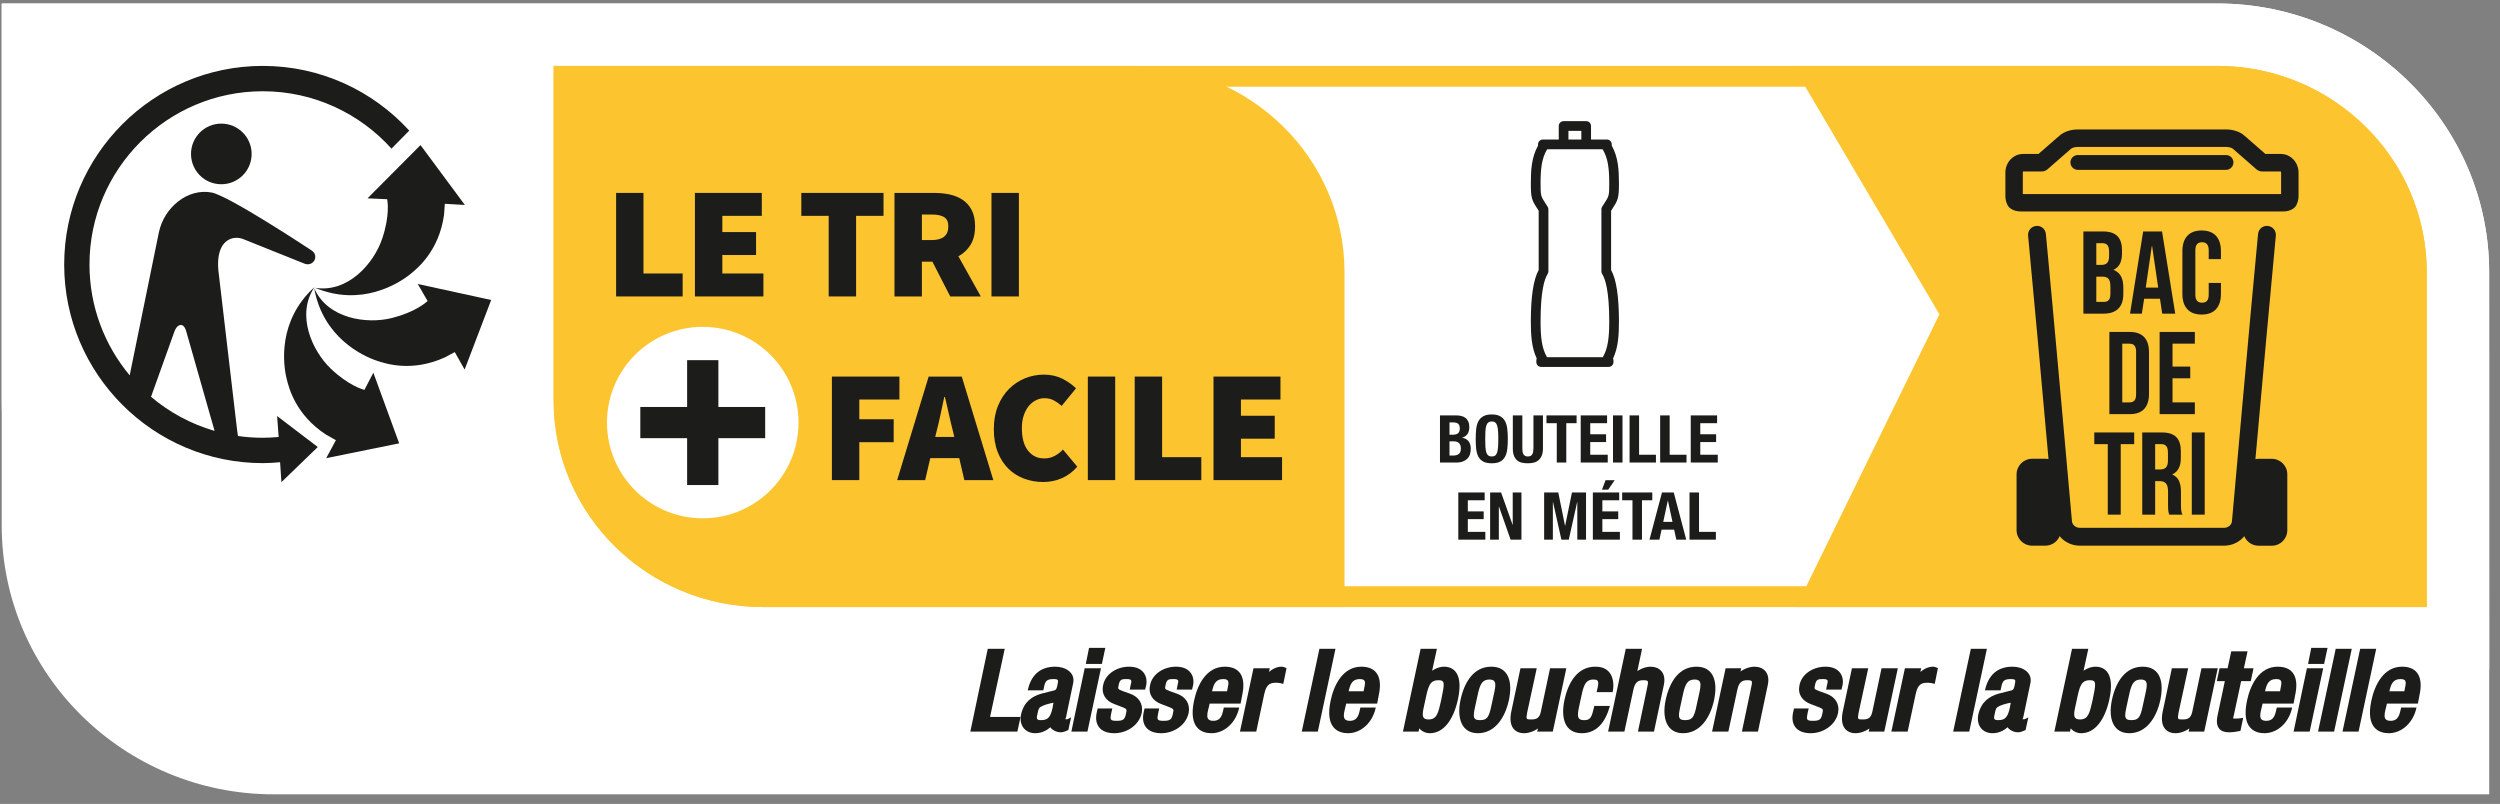<svg width="227" height="73" viewBox="0 0 227 73" fill="none" xmlns="http://www.w3.org/2000/svg">
<rect x="0" y="0" width="227" height="73" fill="#808080" stroke="none"/>
<g clip-path="url(#clip0_19_340)">
<path d="M24.854 72.125C11.234 72.125 0.156 61.177 0.156 47.719V0.318H201.323C214.938 0.318 226.016 11.265 226.016 24.724L226.021 72.125" fill="white"/>
<path d="M24.854 60.792C11.234 60.792 0.156 49.839 0.156 36.38V0.318H201.323C214.938 0.318 226.016 11.265 226.016 24.724L226.021 60.792" fill="white"/>
<path d="M201.323 5.984H50.271V36.38C50.271 46.714 58.802 55.12 69.292 55.12H220.349V24.724C220.349 14.396 211.812 5.984 201.323 5.984Z" fill="white"/>
<path d="M218.458 53.229H69.292C59.844 53.229 52.156 45.672 52.156 36.38V7.875H201.323C210.771 7.875 218.458 15.432 218.458 24.724V53.229ZM201.323 5.984H50.271V36.38C50.271 46.714 58.802 55.12 69.292 55.12H220.349V24.724C220.349 14.396 211.812 5.984 201.323 5.984Z" fill="#FCC42F"/>
<path d="M163.089 55.12L176.099 28.542L162.807 5.984H201.323C211.812 5.984 220.349 14.391 220.349 24.724V55.12" fill="#FCC42F"/>
<path d="M201.323 7.875H166.115L178.245 28.458L166.12 53.229H218.458V24.724C218.458 15.432 210.771 7.875 201.323 7.875Z" fill="#FCC42F"/>
<path d="M206.281 41.661H205.078C204.979 41.661 204.885 41.672 204.792 41.688C205.354 35.432 206.224 25.771 206.646 21.396C206.687 20.953 206.359 20.557 205.917 20.516C205.464 20.463 205.073 20.797 205.031 21.245C204.385 27.963 202.677 47.146 202.661 47.339C202.63 47.661 202.312 47.927 201.943 47.927H188.854C188.479 47.927 188.167 47.661 188.135 47.339C188.12 47.146 186.411 27.963 185.766 21.245C185.724 20.797 185.333 20.463 184.88 20.516C184.437 20.557 184.109 20.953 184.151 21.396C184.573 25.771 185.443 35.427 186.005 41.688C185.911 41.667 185.812 41.656 185.719 41.656H184.516C183.74 41.656 183.104 42.292 183.104 43.068V48.141C183.104 48.917 183.74 49.547 184.516 49.547H185.719C186.297 49.547 186.802 49.193 187.016 48.682C187.443 49.214 188.104 49.547 188.854 49.547H201.943C202.687 49.547 203.349 49.214 203.781 48.688C203.995 49.193 204.495 49.552 205.078 49.552H206.281C207.057 49.552 207.687 48.922 207.687 48.141V43.068C207.687 42.292 207.057 41.661 206.281 41.661Z" fill="#1C1C1B"/>
<path d="M190.344 25.12V27.412H191.016C191.411 27.412 191.625 27.229 191.625 26.677V26.026C191.625 25.333 191.401 25.12 190.865 25.12H190.344ZM190.344 22.083V24.052H190.802C191.24 24.052 191.505 23.865 191.505 23.266V22.849C191.505 22.312 191.323 22.083 190.906 22.083H190.344ZM192.677 22.734V23C192.677 23.766 192.443 24.245 191.922 24.49V24.51C192.547 24.76 192.797 25.312 192.797 26.099V26.708C192.797 27.859 192.187 28.479 191.016 28.479H189.172V21.016H190.938C192.156 21.016 192.677 21.583 192.677 22.734Z" fill="#1C1C1B"/>
<path d="M194.833 26.115H195.964L195.411 22.338H195.385L194.833 26.115ZM197.51 28.479H196.328L196.125 27.125H194.688L194.479 28.479H193.406L194.599 21.016H196.313" fill="#1C1C1B"/>
<path d="M201.661 25.693V26.687C201.661 27.88 201.062 28.562 199.911 28.562C198.76 28.562 198.161 27.88 198.161 26.687V22.807C198.161 21.609 198.76 20.927 199.911 20.927C201.062 20.927 201.661 21.609 201.661 22.807V23.531H200.552V22.729C200.552 22.198 200.318 21.995 199.943 21.995C199.573 21.995 199.338 22.198 199.338 22.729V26.76C199.338 27.292 199.573 27.484 199.943 27.484C200.318 27.484 200.552 27.292 200.552 26.76V25.693" fill="#1C1C1B"/>
<path d="M192.703 31.208V36.536H193.365C193.734 36.536 193.958 36.344 193.958 35.812V31.932C193.958 31.401 193.734 31.208 193.365 31.208H192.703ZM191.531 30.141H193.385C194.557 30.141 195.13 30.792 195.13 31.984V35.76C195.13 36.953 194.557 37.604 193.385 37.604H191.531" fill="#1C1C1B"/>
<path d="M197.266 33.286H198.875V34.349H197.266V36.536H199.292V37.604H196.094V30.141H199.292V31.203H197.266" fill="#1C1C1B"/>
<path d="M190.161 39.266H193.786V40.328H192.562V46.729H191.385V40.328H190.161" fill="#1C1C1B"/>
<path d="M195.688 40.328V42.625H196.146C196.583 42.625 196.849 42.432 196.849 41.833V41.099C196.849 40.568 196.667 40.328 196.25 40.328H195.688ZM196.969 46.729C196.901 46.536 196.859 46.417 196.859 45.812V44.635C196.859 43.948 196.625 43.688 196.094 43.688H195.688V46.729H194.516V39.266H196.286C197.5 39.266 198.021 39.828 198.021 40.979V41.568C198.021 42.333 197.776 42.823 197.255 43.073V43.094C197.839 43.339 198.031 43.891 198.031 44.672V45.823C198.031 46.182 198.042 46.453 198.161 46.729" fill="#1C1C1B"/>
<path d="M199.016 46.729H200.188V39.266H199.016V46.729Z" fill="#1C1C1B"/>
<path d="M207.125 17.62H183.672V15.667C183.672 15.599 183.703 15.568 183.698 15.568H185.396C185.589 15.568 185.771 15.5 185.917 15.37L188.047 13.51C188.141 13.427 188.37 13.344 188.661 13.344H202.13C202.422 13.344 202.656 13.427 202.75 13.51L204.88 15.37C205.026 15.5 205.208 15.568 205.401 15.568H207.099C207.089 15.568 207.125 15.599 207.125 15.667V17.62ZM207.099 13.979H205.698L203.792 12.318C203.385 11.958 202.781 11.755 202.13 11.755H188.661C188.016 11.755 187.411 11.958 187 12.318L185.094 13.979H183.698C182.807 13.979 182.089 14.739 182.089 15.667V17.812C182.089 18.109 182.161 18.401 182.307 18.661C182.37 18.771 182.458 18.87 182.562 18.937C182.823 19.109 183.12 19.198 183.427 19.198H207.37C207.677 19.198 207.974 19.109 208.234 18.937C208.339 18.87 208.427 18.771 208.49 18.661C208.63 18.401 208.708 18.109 208.708 17.812V15.667C208.708 14.739 207.984 13.979 207.099 13.979Z" fill="#1C1C1B"/>
<path d="M202.125 14.078H188.667C188.297 14.078 187.995 14.38 187.995 14.75C187.995 15.12 188.297 15.422 188.667 15.422H202.125C202.495 15.422 202.797 15.12 202.797 14.75C202.797 14.38 202.495 14.078 202.125 14.078Z" fill="#1C1C1B"/>
<path d="M103.057 5.984H50.271V36.38C50.271 46.714 58.802 55.12 69.292 55.12H122.083V24.724C122.083 14.396 113.547 5.984 103.057 5.984Z" fill="#FCC42F"/>
<path d="M63.807 29.677C59.005 29.677 55.114 33.568 55.114 38.37C55.114 43.172 59.005 47.062 63.807 47.062C68.615 47.062 72.505 43.172 72.505 38.37C72.505 33.568 68.615 29.677 63.807 29.677Z" fill="white"/>
<path d="M69.479 39.786H65.229V44.042H62.391V39.786H58.141V36.953H62.391V32.703H65.229V36.953H69.479" fill="#1C1C1B"/>
<path d="M55.943 26.917V17.516H58.427V24.833H61.984V26.917" fill="#1C1C1B"/>
<path d="M63.099 26.917V17.516H69.172V19.599H65.588V21.073H68.651V23.156H65.588V24.833H69.318V26.917" fill="#1C1C1B"/>
<path d="M75.245 26.917V19.599H72.76V17.516H80.224V19.599H77.734V26.917" fill="#1C1C1B"/>
<path d="M83.708 21.797H84.604C85.604 21.797 86.109 21.38 86.109 20.552C86.109 20.146 85.979 19.87 85.724 19.713C85.469 19.557 85.094 19.479 84.604 19.479H83.708V21.797ZM81.219 26.917V17.516H84.776C85.281 17.516 85.76 17.562 86.219 17.656C86.677 17.755 87.073 17.922 87.417 18.151C87.76 18.38 88.031 18.693 88.234 19.083C88.438 19.474 88.537 19.963 88.537 20.552C88.537 21.229 88.401 21.787 88.125 22.229C87.854 22.672 87.484 23.021 87.021 23.271L89.057 26.917H86.281L84.662 23.76H83.708V26.917" fill="#1C1C1B"/>
<path d="M90.026 26.917H92.516V17.516H90.026V26.917Z" fill="#1C1C1B"/>
<path d="M75.536 43.594V34.193H81.667V36.276H78.026V38.068H81.146V40.151H78.026V43.594" fill="#1C1C1B"/>
<path d="M85.078 39.021L84.917 39.672H86.651L86.495 39.021C86.38 38.568 86.26 38.078 86.146 37.547C86.031 37.016 85.917 36.516 85.797 36.042H85.74C85.635 36.526 85.526 37.031 85.417 37.552C85.307 38.078 85.193 38.568 85.078 39.021ZM81.463 43.594L84.323 34.193H87.328L90.193 43.594H87.562L87.099 41.599H84.469L84.005 43.594" fill="#1C1C1B"/>
<path d="M94.719 43.766C94.125 43.766 93.552 43.667 93.01 43.469C92.463 43.271 91.99 42.974 91.578 42.573C91.167 42.172 90.838 41.672 90.599 41.068C90.359 40.469 90.24 39.766 90.24 38.964C90.24 38.177 90.365 37.474 90.615 36.859C90.865 36.25 91.198 35.734 91.62 35.312C92.036 34.896 92.521 34.573 93.068 34.349C93.615 34.13 94.182 34.016 94.781 34.016C95.406 34.016 95.969 34.141 96.458 34.385C96.953 34.635 97.365 34.927 97.703 35.26L96.401 36.854C96.172 36.651 95.932 36.484 95.687 36.354C95.437 36.224 95.156 36.156 94.838 36.156C94.557 36.156 94.297 36.219 94.052 36.349C93.807 36.474 93.588 36.651 93.401 36.88C93.213 37.115 93.062 37.401 92.953 37.734C92.838 38.073 92.786 38.453 92.786 38.875C92.786 39.766 92.969 40.448 93.344 40.917C93.713 41.391 94.203 41.625 94.807 41.625C95.177 41.625 95.5 41.547 95.786 41.385C96.068 41.229 96.312 41.036 96.516 40.818L97.818 42.375C97.411 42.844 96.948 43.188 96.422 43.417C95.896 43.651 95.328 43.766 94.719 43.766Z" fill="#1C1C1B"/>
<path d="M98.776 43.594H101.26V34.193H98.776V43.594Z" fill="#1C1C1B"/>
<path d="M103.031 43.594V34.193H105.521V41.51H109.078V43.594" fill="#1C1C1B"/>
<path d="M110.188 43.594V34.193H116.266V36.276H112.677V37.75H115.745V39.833H112.677V41.51H116.411V43.594" fill="#1C1C1B"/>
<path d="M28.562 26.062C26.87 28.552 28.307 31.828 30.052 33.49C31.646 35 32.922 35.359 33.089 35.401L33.901 33.844L36.245 40.255L29.62 41.599L30.5 39.969L29.604 39.464C26.812 37.646 26.224 35.177 26.031 34.406C25.698 33.078 25.203 29.109 28.562 26.062Z" fill="#1C1C1B"/>
<path d="M28.531 26.172C29.734 28.927 33.271 29.463 35.604 28.87C37.677 28.344 38.661 27.489 38.828 27.333L38.818 27.318L37.932 25.786L44.599 27.239L42.188 33.557L41.292 31.969L40.422 32.437C37.396 33.828 34.99 33.01 34.234 32.76C32.938 32.333 29.312 30.635 28.531 26.172Z" fill="#1C1C1B"/>
<path d="M40.318 19.516C39.854 22.812 37.87 24.396 37.25 24.896C36.188 25.755 32.802 27.885 28.62 26.135C31.594 26.609 33.953 23.927 34.714 21.641C35.401 19.588 35.198 18.292 35.156 18.088H35.135L33.37 18.01L38.182 13.172L42.208 18.609L40.391 18.505" fill="#1C1C1B"/>
<path fill-rule="evenodd" clip-rule="evenodd" d="M20.094 16.729C18.573 16.729 17.344 15.5 17.344 13.979C17.344 12.458 18.573 11.224 20.094 11.224C21.615 11.224 22.849 12.458 22.849 13.979C22.849 15.5 21.615 16.729 20.094 16.729Z" fill="#1C1C1B"/>
<path d="M15.833 30.115C16.068 29.469 16.417 29.51 16.417 29.51C16.417 29.51 16.734 29.443 16.912 30.094L19.484 39.125C17.338 38.505 15.38 37.438 13.713 36.031L15.833 30.115ZM23.859 5.984C13.917 5.984 5.828 14.073 5.828 24.021C5.828 33.958 13.917 42.052 23.859 42.052C24.391 42.052 24.912 42.016 25.432 41.969L25.552 43.781L28.854 40.589L25.162 37.776L25.302 39.677C24.828 39.719 24.344 39.75 23.859 39.75C23.094 39.75 22.344 39.693 21.609 39.589L21.537 39.109L19.823 24.51C19.588 21.755 21.162 21.312 22.135 21.729L27.604 23.922C28.229 24.193 28.531 23.672 28.531 23.672C28.531 23.672 28.885 23.12 28.25 22.713C28.25 22.713 20.797 17.776 19.208 17.479C17.042 17.073 14.896 18.828 14.422 21.115L11.776 34.083C9.5 31.349 8.125 27.844 8.125 24.021C8.125 15.344 15.182 8.286 23.859 8.286C28.495 8.286 32.667 10.302 35.547 13.495L37.161 11.859C33.865 8.25 29.12 5.984 23.859 5.984Z" fill="#1C1C1B"/>
<path d="M88.335 66.431H92.377L92.668 65.097H89.897L91.231 58.91H89.689L88.106 66.431H88.335Z" fill="#1C1C1B"/>
<path d="M97.442 62.035C97.65 61.097 96.775 60.535 95.817 60.535C94.4 60.535 93.608 61.347 93.317 62.681H94.733C94.879 61.972 94.9 61.66 95.629 61.66C96.192 61.66 96.088 61.764 96.004 62.264C95.9 62.722 95.817 62.66 95.421 62.764L94.525 62.993C93.754 63.222 92.983 63.681 92.713 64.868C92.504 65.91 93.129 66.576 94.004 66.576C94.629 66.576 95.233 66.264 95.588 65.785H95.296C95.254 66.118 95.817 66.493 96.296 66.493C96.504 66.493 96.692 66.431 97.004 66.285L97.254 65.139C96.817 65.368 96.879 65.306 96.817 65.306C96.65 65.306 96.754 65.326 96.796 65.118L97.442 62.035ZM95.567 64.306C95.379 65.097 95.171 65.389 94.525 65.389C94.067 65.389 94.108 65.222 94.213 64.764C94.296 64.368 94.317 64.243 94.65 64.097C95.004 63.931 95.754 63.764 95.65 63.827L95.567 64.306Z" fill="#1C1C1B"/>
<path d="M97.509 66.431H98.738L99.968 60.681H98.488L97.28 66.431H97.509ZM98.822 60.285H100.051L100.363 58.826H98.884L98.593 60.285H98.822Z" fill="#1C1C1B"/>
<path d="M104.021 62.431L104.083 62.181C104.208 61.514 103.896 60.535 102.521 60.535C101.417 60.535 100.375 61.181 100.167 62.202C99.979 63.056 100.438 63.66 101.188 63.931L102 64.243C102.354 64.389 102.313 64.451 102.229 64.847C102.125 65.347 101.958 65.451 101.375 65.451C100.75 65.451 100.792 65.306 100.917 64.681L101 64.326H99.667L99.583 64.701C99.354 65.743 99.833 66.576 101.188 66.576C102.271 66.576 103.417 65.889 103.667 64.743C103.833 63.889 103.375 63.264 102.625 62.993L101.979 62.764C101.458 62.556 101.5 62.577 101.583 62.16C101.688 61.66 101.896 61.66 102.313 61.66C102.875 61.66 102.729 61.868 102.646 62.285L102.583 62.618H103.979L104.021 62.431Z" fill="#1C1C1B"/>
<path d="M108.281 62.431L108.343 62.181C108.468 61.514 108.156 60.535 106.781 60.535C105.677 60.535 104.635 61.181 104.427 62.202C104.239 63.056 104.697 63.66 105.447 63.931L106.26 64.243C106.614 64.389 106.572 64.451 106.489 64.847C106.385 65.347 106.218 65.451 105.635 65.451C105.01 65.451 105.052 65.306 105.177 64.681L105.26 64.326H103.927L103.843 64.701C103.614 65.743 104.093 66.576 105.447 66.576C106.531 66.576 107.677 65.889 107.927 64.743C108.093 63.889 107.635 63.264 106.885 62.993L106.239 62.764C105.718 62.556 105.76 62.577 105.843 62.16C105.947 61.66 106.156 61.66 106.572 61.66C107.135 61.66 106.989 61.868 106.906 62.285L106.843 62.618H108.239L108.281 62.431Z" fill="#1C1C1B"/>
<path d="M112.687 63.681L112.791 63.118C113.124 61.618 112.708 60.535 111.208 60.535C109.52 60.535 108.708 62.222 108.416 63.639C107.895 66.118 109.124 66.576 109.999 66.576C111.166 66.576 112.228 65.639 112.52 64.243H111.124C110.999 64.764 110.937 65.451 110.166 65.451C109.353 65.451 109.645 64.722 109.812 63.993L109.833 63.889H112.645L112.687 63.681ZM110.02 62.952L110.041 62.847C110.187 62.139 110.374 61.66 111.062 61.66C111.666 61.66 111.583 61.972 111.437 62.66L111.416 62.764H110.062L110.02 62.952Z" fill="#1C1C1B"/>
<path d="M112.838 66.431H114.067L114.796 63.014C115.004 62.014 115.442 61.993 115.942 61.993C116.108 61.993 116.317 62.035 116.525 62.097L116.817 60.66C116.546 60.556 116.483 60.535 116.358 60.535C115.754 60.535 115.129 60.972 114.796 61.514H115.108L115.296 60.681H113.817L112.588 66.431H112.838Z" fill="#1C1C1B"/>
<path d="M118.429 66.431H119.658L121.262 58.91H119.804L118.2 66.431H118.429Z" fill="#1C1C1B"/>
<path d="M125.087 63.681L125.191 63.118C125.524 61.618 125.108 60.535 123.608 60.535C121.92 60.535 121.108 62.222 120.816 63.639C120.295 66.118 121.524 66.576 122.399 66.576C123.566 66.576 124.628 65.639 124.92 64.243H123.524C123.399 64.764 123.337 65.451 122.566 65.451C121.753 65.451 122.045 64.722 122.212 63.993L122.233 63.889H125.045L125.087 63.681ZM122.42 62.952L122.441 62.847C122.587 62.139 122.774 61.66 123.462 61.66C124.066 61.66 123.983 61.972 123.837 62.66L123.816 62.764H122.462L122.42 62.952Z" fill="#1C1C1B"/>
<path d="M127.637 66.431H128.804L128.95 65.764H128.658C128.679 65.931 129.054 66.576 129.825 66.576C131.096 66.576 131.992 65.326 132.387 63.472C132.887 61.097 131.95 60.535 131.117 60.535C130.554 60.535 129.908 60.889 129.637 61.306H129.95L130.471 58.91H128.992L127.387 66.431H127.637ZM129.408 63.618C129.679 62.327 129.804 61.764 130.617 61.764C131.242 61.764 131.158 62.077 130.867 63.535C130.596 64.743 130.471 65.326 129.721 65.326C128.971 65.326 129.158 64.764 129.408 63.618Z" fill="#1C1C1B"/>
<path d="M132.614 63.556C132.26 65.222 132.718 66.576 134.198 66.576C135.698 66.576 136.656 65.222 137.01 63.556C137.364 61.889 136.968 60.535 135.406 60.535C133.843 60.535 132.968 61.889 132.614 63.556ZM134.073 63.556C134.323 62.368 134.448 61.702 135.239 61.702C136.031 61.702 135.781 62.368 135.531 63.556C135.239 64.931 135.177 65.389 134.385 65.389C133.593 65.389 133.781 64.931 134.073 63.556Z" fill="#1C1C1B"/>
<path d="M139.828 66.431H140.994L142.223 60.681H140.744L139.911 64.618C139.786 65.222 139.494 65.326 139.036 65.326C138.578 65.326 138.557 65.326 138.661 64.722L139.536 60.681H138.057L137.223 64.618C136.932 66.014 137.578 66.576 138.39 66.576C138.994 66.576 139.682 66.222 140.015 65.806H139.723L139.578 66.431H139.828Z" fill="#1C1C1B"/>
<path d="M144.721 64.285C144.533 65.097 144.408 65.41 143.825 65.389C143.033 65.389 143.262 64.743 143.512 63.556C143.762 62.368 143.887 61.702 144.679 61.702C145.325 61.681 145.117 62.16 144.971 62.847H146.429C146.617 61.972 146.471 60.514 144.846 60.535C143.283 60.535 142.408 61.889 142.054 63.556C141.7 65.222 142.096 66.577 143.637 66.577C144.971 66.577 145.783 65.577 146.179 64.097H144.762L144.721 64.285Z" fill="#1C1C1B"/>
<path d="M146.266 66.431H147.495L148.308 62.639C148.454 61.931 148.745 61.764 149.204 61.764C149.745 61.764 149.683 61.847 149.537 62.556L148.725 66.431H150.183L151.079 62.181C151.308 61.097 150.683 60.535 149.87 60.535C149.308 60.535 148.641 60.868 148.35 61.222L148.579 61.368L149.1 58.91H147.62L146.016 66.431H146.266Z" fill="#1C1C1B"/>
<path d="M151.243 63.556C150.889 65.222 151.347 66.576 152.826 66.576C154.326 66.576 155.285 65.222 155.639 63.556C155.993 61.889 155.597 60.535 154.035 60.535C152.472 60.535 151.597 61.889 151.243 63.556ZM152.701 63.556C152.951 62.368 153.076 61.702 153.868 61.702C154.66 61.702 154.41 62.368 154.16 63.556C153.868 64.931 153.805 65.389 153.014 65.389C152.222 65.389 152.41 64.931 152.701 63.556Z" fill="#1C1C1B"/>
<path d="M155.706 66.431H156.935L157.748 62.639C157.894 61.931 158.185 61.764 158.644 61.764C159.185 61.764 159.123 61.847 158.977 62.556L158.165 66.431H159.623L160.519 62.181C160.748 61.097 160.123 60.535 159.31 60.535C158.706 60.535 157.998 60.889 157.665 61.306H157.956L158.102 60.681H156.685L155.456 66.431H155.706Z" fill="#1C1C1B"/>
<path d="M167.25 62.431L167.312 62.181C167.437 61.514 167.125 60.535 165.75 60.535C164.645 60.535 163.604 61.181 163.395 62.202C163.208 63.056 163.666 63.66 164.416 63.931L165.229 64.243C165.583 64.389 165.541 64.451 165.458 64.847C165.354 65.347 165.187 65.451 164.604 65.451C163.979 65.451 164.02 65.306 164.145 64.681L164.229 64.326H162.895L162.812 64.701C162.583 65.743 163.062 66.576 164.416 66.576C165.5 66.576 166.645 65.889 166.895 64.743C167.062 63.889 166.604 63.264 165.854 62.993L165.208 62.764C164.687 62.556 164.729 62.577 164.812 62.16C164.916 61.66 165.125 61.66 165.541 61.66C166.104 61.66 165.958 61.868 165.875 62.285L165.812 62.618H167.208L167.25 62.431Z" fill="#1C1C1B"/>
<path d="M169.926 66.431H171.093L172.322 60.681H170.843L170.01 64.618C169.885 65.222 169.593 65.326 169.135 65.326C168.676 65.326 168.655 65.326 168.76 64.722L169.635 60.681H168.155L167.322 64.618C167.03 66.014 167.676 66.576 168.489 66.576C169.093 66.576 169.78 66.222 170.114 65.806H169.822L169.676 66.431H169.926Z" fill="#1C1C1B"/>
<path d="M171.986 66.431H173.215L173.945 63.014C174.153 62.014 174.59 61.993 175.09 61.993C175.257 61.993 175.465 62.035 175.674 62.097L175.965 60.66C175.695 60.556 175.632 60.535 175.507 60.535C174.903 60.535 174.278 60.972 173.945 61.514H174.257L174.445 60.681H172.965L171.736 66.431H171.986Z" fill="#1C1C1B"/>
<path d="M177.578 66.431H178.807L180.411 58.91H178.953L177.349 66.431H177.578Z" fill="#1C1C1B"/>
<path d="M184.36 62.035C184.569 61.097 183.694 60.535 182.735 60.535C181.319 60.535 180.527 61.347 180.235 62.681H181.652C181.798 61.972 181.819 61.66 182.548 61.66C183.11 61.66 183.006 61.764 182.923 62.264C182.819 62.722 182.735 62.66 182.34 62.764L181.444 62.993C180.673 63.222 179.902 63.681 179.631 64.868C179.423 65.91 180.048 66.576 180.923 66.576C181.548 66.576 182.152 66.264 182.506 65.785H182.215C182.173 66.118 182.735 66.493 183.215 66.493C183.423 66.493 183.61 66.431 183.923 66.285L184.173 65.139C183.735 65.368 183.798 65.306 183.735 65.306C183.569 65.306 183.673 65.326 183.715 65.118L184.36 62.035ZM182.485 64.306C182.298 65.097 182.09 65.389 181.444 65.389C180.985 65.389 181.027 65.222 181.131 64.764C181.215 64.368 181.235 64.243 181.569 64.097C181.923 63.931 182.673 63.764 182.569 63.827L182.485 64.306Z" fill="#1C1C1B"/>
<path d="M186.786 66.431H187.953L188.099 65.764H187.807C187.828 65.931 188.203 66.576 188.974 66.576C190.245 66.576 191.14 65.326 191.536 63.472C192.036 61.097 191.099 60.535 190.265 60.535C189.703 60.535 189.057 60.889 188.786 61.306H189.099L189.62 58.91H188.14L186.536 66.431H186.786ZM188.557 63.618C188.828 62.327 188.953 61.764 189.765 61.764C190.39 61.764 190.307 62.077 190.015 63.535C189.745 64.743 189.62 65.326 188.87 65.326C188.12 65.326 188.307 64.764 188.557 63.618Z" fill="#1C1C1B"/>
<path d="M191.763 63.556C191.409 65.222 191.867 66.576 193.346 66.576C194.846 66.576 195.805 65.222 196.159 63.556C196.513 61.889 196.117 60.535 194.555 60.535C192.992 60.535 192.117 61.889 191.763 63.556ZM193.221 63.556C193.471 62.368 193.596 61.702 194.388 61.702C195.18 61.702 194.93 62.368 194.68 63.556C194.388 64.931 194.325 65.389 193.534 65.389C192.742 65.389 192.93 64.931 193.221 63.556Z" fill="#1C1C1B"/>
<path d="M198.976 66.431H200.143L201.372 60.681H199.893L199.06 64.618C198.935 65.222 198.643 65.326 198.185 65.326C197.726 65.326 197.705 65.326 197.81 64.722L198.685 60.681H197.205L196.372 64.618C196.08 66.014 196.726 66.576 197.539 66.576C198.143 66.576 198.83 66.222 199.164 65.806H198.872L198.726 66.431H198.976Z" fill="#1C1C1B"/>
<path d="M201.515 61.847H202.015L201.349 64.993C201.12 66.097 201.64 66.493 202.37 66.493C202.724 66.493 203.015 66.451 203.432 66.368L203.682 65.181C203.328 65.243 203.203 65.243 203.036 65.243C202.661 65.243 202.765 65.285 202.849 64.868L203.495 61.847H204.37L204.62 60.681H203.745L204.078 59.139H202.599L202.265 60.681H201.536L201.286 61.847H201.515Z" fill="#1C1C1B"/>
<path d="M208.295 63.681L208.4 63.118C208.733 61.618 208.316 60.535 206.816 60.535C205.129 60.535 204.316 62.222 204.025 63.639C203.504 66.118 204.733 66.576 205.608 66.576C206.775 66.576 207.837 65.639 208.129 64.243H206.733C206.608 64.764 206.545 65.451 205.775 65.451C204.962 65.451 205.254 64.722 205.42 63.993L205.441 63.889H208.254L208.295 63.681ZM205.629 62.952L205.65 62.847C205.795 62.139 205.983 61.66 206.67 61.66C207.275 61.66 207.191 61.972 207.045 62.66L207.025 62.764H205.67L205.629 62.952Z" fill="#1C1C1B"/>
<path d="M208.488 66.431H209.717L210.946 60.681H209.467L208.259 66.431H208.488ZM209.8 60.285H211.03L211.342 58.826H209.863L209.571 60.285H209.8Z" fill="#1C1C1B"/>
<path d="M210.708 66.431H211.937L213.541 58.91H212.083L210.479 66.431H210.708Z" fill="#1C1C1B"/>
<path d="M212.928 66.431H214.157L215.761 58.91H214.303L212.699 66.431H212.928Z" fill="#1C1C1B"/>
<path d="M219.585 63.681L219.69 63.118C220.023 61.618 219.606 60.535 218.106 60.535C216.419 60.535 215.606 62.222 215.315 63.639C214.794 66.118 216.023 66.576 216.898 66.576C218.065 66.576 219.127 65.639 219.419 64.243H218.023C217.898 64.764 217.835 65.451 217.065 65.451C216.252 65.451 216.544 64.722 216.71 63.993L216.731 63.889H219.544L219.585 63.681ZM216.919 62.952L216.94 62.847C217.085 62.139 217.273 61.66 217.96 61.66C218.565 61.66 218.481 61.972 218.335 62.66L218.315 62.764H216.96L216.919 62.952Z" fill="#1C1C1B"/>
<path d="M131.614 41.364H131.95C132.158 41.364 132.326 41.318 132.454 41.226C132.582 41.134 132.646 40.964 132.646 40.716C132.646 40.592 132.628 40.49 132.592 40.41C132.56 40.326 132.514 40.26 132.454 40.212C132.398 40.16 132.33 40.124 132.25 40.104C132.17 40.084 132.082 40.074 131.986 40.074H131.614V41.364ZM131.614 39.474H131.86C132.1 39.474 132.274 39.432 132.382 39.348C132.494 39.26 132.55 39.114 132.55 38.91C132.55 38.706 132.5 38.562 132.4 38.478C132.3 38.394 132.142 38.352 131.926 38.352H131.614V39.474ZM130.75 37.716H132.196C132.372 37.716 132.534 37.734 132.682 37.77C132.834 37.806 132.964 37.866 133.072 37.95C133.18 38.034 133.264 38.146 133.324 38.286C133.384 38.426 133.414 38.598 133.414 38.802C133.414 39.034 133.36 39.234 133.252 39.402C133.144 39.566 132.982 39.678 132.766 39.738V39.75C133.006 39.782 133.196 39.884 133.336 40.056C133.476 40.228 133.546 40.458 133.546 40.746C133.546 40.914 133.524 41.074 133.48 41.226C133.436 41.378 133.36 41.512 133.252 41.628C133.148 41.74 133.01 41.83 132.838 41.898C132.67 41.966 132.46 42 132.208 42H130.75V37.716ZM134.858 39.858C134.858 40.146 134.864 40.392 134.876 40.596C134.892 40.796 134.92 40.96 134.96 41.088C135.004 41.212 135.064 41.304 135.14 41.364C135.22 41.42 135.324 41.448 135.452 41.448C135.58 41.448 135.682 41.42 135.758 41.364C135.838 41.304 135.898 41.212 135.938 41.088C135.982 40.96 136.01 40.796 136.022 40.596C136.038 40.392 136.046 40.146 136.046 39.858C136.046 39.57 136.038 39.326 136.022 39.126C136.01 38.926 135.982 38.762 135.938 38.634C135.898 38.506 135.838 38.414 135.758 38.358C135.682 38.298 135.58 38.268 135.452 38.268C135.324 38.268 135.22 38.298 135.14 38.358C135.064 38.414 135.004 38.506 134.96 38.634C134.92 38.762 134.892 38.926 134.876 39.126C134.864 39.326 134.858 39.57 134.858 39.858ZM133.994 39.858C133.994 39.534 134.008 39.236 134.036 38.964C134.068 38.688 134.134 38.452 134.234 38.256C134.338 38.06 134.486 37.908 134.678 37.8C134.87 37.688 135.128 37.632 135.452 37.632C135.776 37.632 136.034 37.688 136.226 37.8C136.418 37.908 136.564 38.06 136.664 38.256C136.768 38.452 136.834 38.688 136.862 38.964C136.894 39.236 136.91 39.534 136.91 39.858C136.91 40.186 136.894 40.486 136.862 40.758C136.834 41.03 136.768 41.264 136.664 41.46C136.564 41.656 136.418 41.806 136.226 41.91C136.034 42.014 135.776 42.066 135.452 42.066C135.128 42.066 134.87 42.014 134.678 41.91C134.486 41.806 134.338 41.656 134.234 41.46C134.134 41.264 134.068 41.03 134.036 40.758C134.008 40.486 133.994 40.186 133.994 39.858ZM138.228 37.716V40.704C138.228 40.812 138.234 40.912 138.246 41.004C138.262 41.092 138.288 41.17 138.324 41.238C138.364 41.302 138.416 41.354 138.48 41.394C138.548 41.43 138.632 41.448 138.732 41.448C138.836 41.448 138.92 41.43 138.984 41.394C139.048 41.354 139.098 41.302 139.134 41.238C139.174 41.17 139.2 41.092 139.212 41.004C139.228 40.912 139.236 40.812 139.236 40.704V37.716H140.1V40.704C140.1 40.976 140.062 41.202 139.986 41.382C139.91 41.558 139.808 41.698 139.68 41.802C139.552 41.906 139.406 41.976 139.242 42.012C139.078 42.048 138.908 42.066 138.732 42.066C138.556 42.066 138.386 42.05 138.222 42.018C138.058 41.986 137.912 41.922 137.784 41.826C137.656 41.726 137.554 41.586 137.478 41.406C137.402 41.226 137.364 40.992 137.364 40.704V37.716H138.228ZM143.155 37.716V38.424H142.219V42H141.355V38.424H140.419V37.716H143.155ZM145.923 37.716V38.424H144.393V39.432H145.833V40.14H144.393V41.292H145.983V42H143.529V37.716H145.923ZM146.46 42V37.716H147.324V42H146.46ZM147.965 42V37.716H148.829V41.292H150.359V42H147.965ZM150.742 42V37.716H151.606V41.292H153.136V42H150.742ZM155.914 37.716V38.424H154.384V39.432H155.824V40.14H154.384V41.292H155.974V42H153.52V37.716H155.914ZM134.808 44.716V45.424H133.278V46.432H134.718V47.14H133.278V48.292H134.868V49H132.414V44.716H134.808ZM136.299 44.716L137.343 47.65H137.355V44.716H138.147V49H137.163L136.107 46H136.095V49H135.303V44.716H136.299ZM140.208 44.716H141.492L142.104 47.74H142.116L142.734 44.716H144.012V49H143.22V45.58H143.208L142.446 49H141.774L141.012 45.58H141V49H140.208V44.716ZM145.783 43.6H146.611L146.023 44.464H145.459L145.783 43.6ZM147.025 44.716V45.424H145.495V46.432H146.935V47.14H145.495V48.292H147.085V49H144.631V44.716H147.025ZM150.028 44.716V45.424H149.092V49H148.228V45.424H147.292V44.716H150.028ZM151.862 47.386L151.448 45.46H151.436L151.022 47.386H151.862ZM151.976 44.716L153.11 49H152.21L152.012 48.094H150.872L150.674 49H149.774L150.908 44.716H151.976ZM153.408 49V44.716H154.272V48.292H155.802V49H153.408Z" fill="#1C1C1B"/>
<path d="M145.476 24.878C145.768 25.336 146.119 26.454 146.119 29.167C146.119 30.574 146.019 31.617 145.531 32.436H140.472C139.981 31.614 139.884 30.574 139.884 29.167C139.884 26.454 140.232 25.336 140.524 24.878C140.569 24.807 140.595 24.725 140.595 24.641V19.003C140.595 18.922 140.569 18.837 140.524 18.769L140.342 18.487C139.907 17.817 139.884 17.778 139.884 16.686C139.884 15.331 139.981 14.376 140.485 13.551H145.515C146.019 14.376 146.119 15.331 146.119 16.686C146.119 17.778 146.093 17.817 145.658 18.487L145.476 18.766C145.431 18.837 145.408 18.922 145.408 19.003V24.641C145.408 24.725 145.431 24.807 145.476 24.878ZM142.415 11.884H143.585V12.667H142.415V11.884ZM146.288 24.517V19.137L146.396 18.968C146.906 18.184 147 17.996 147 16.686C147 15.474 146.948 14.298 146.347 13.223V13.109C146.347 12.865 146.149 12.667 145.905 12.667H144.465V11.442C144.465 11.198 144.271 11 144.027 11H141.976C141.733 11 141.535 11.198 141.535 11.442V12.667H140.095C139.851 12.667 139.653 12.865 139.653 13.109V13.223C139.052 14.298 139 15.474 139 16.686C139 17.996 139.094 18.184 139.604 18.968L139.712 19.137V24.517C139.24 25.362 139 26.925 139 29.167C139 30.321 139.045 31.523 139.536 32.556C139.513 32.612 139.5 32.67 139.5 32.735V32.878C139.5 33.122 139.695 33.317 139.939 33.317H146.061C146.305 33.317 146.503 33.122 146.503 32.878V32.735C146.503 32.67 146.487 32.612 146.464 32.556C146.955 31.523 147 30.321 147 29.167C147 26.925 146.763 25.362 146.288 24.517Z" fill="#1C1C1B"/>
</g>
<defs>
<clipPath id="clip0_19_340">
<rect width="227" height="73" fill="white"/>
</clipPath>
</defs>
</svg>
